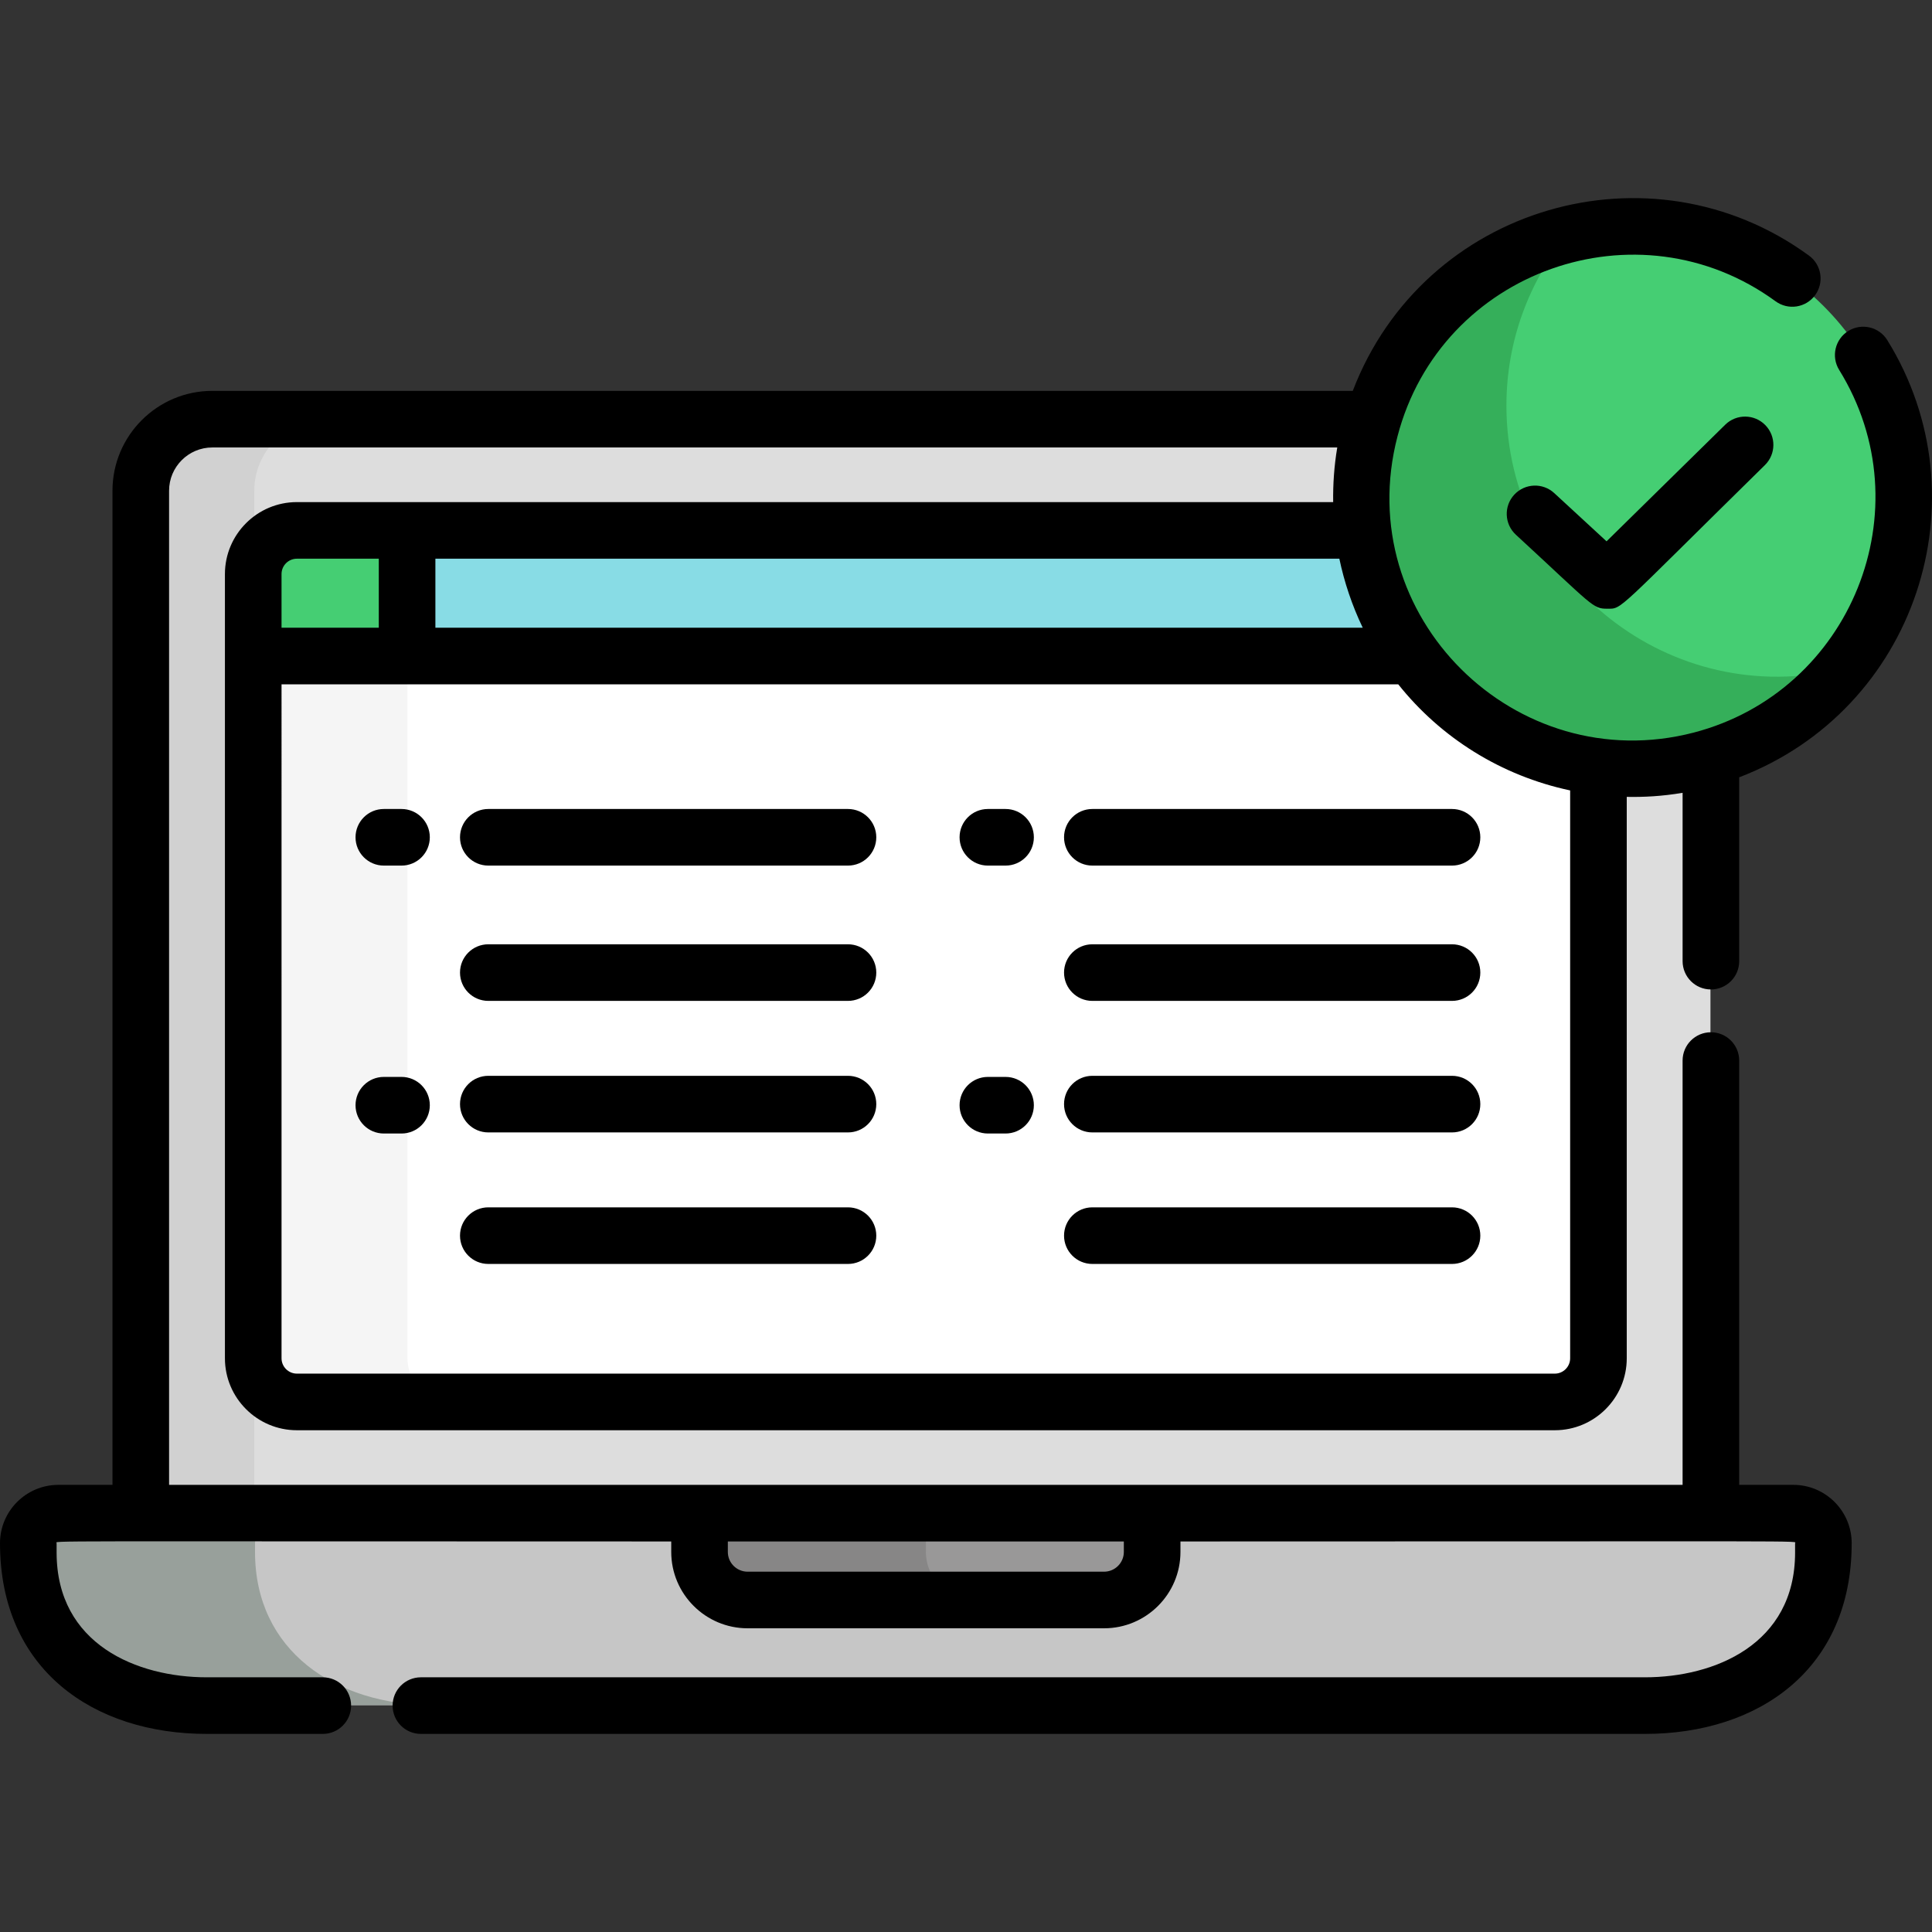 <?xml version="1.0" encoding="iso-8859-1"?>
<!-- Generator: Adobe Illustrator 19.0.0, SVG Export Plug-In . SVG Version: 6.00 Build 0)  -->
<svg xmlns="http://www.w3.org/2000/svg" xmlns:xlink="http://www.w3.org/1999/xlink" version="1.1" id="Layer_1" x="0px" y="0px" viewBox="0 0 512 512" style="enable-background:new 0 0 512 512;" xml:space="preserve">
<rect x="0" y="0" width="512" height="512" fill="#333333" stroke="none"/>
<path style="fill:#DDDDDD;" d="M434.342,111.168c-25.001,0-365.065,0-377.957,0c-10.462,0-18.947,8.483-18.947,18.947  c0,14,0,256.544,0,272.802h415.85c0-4.244,0-269.221,0-272.802C453.288,119.652,444.805,111.168,434.342,111.168z"/>
<path style="fill:#D1D1D1;" d="M56.384,111.168c-10.462,0-18.947,8.483-18.947,18.947c0,14,0,256.544,0,272.802  c37.516,0-7.625,0,29.941,0c0-12.664,0-261.835,0-272.802c0-10.462,8.483-18.947,18.948-18.947  C48.81,111.168,93.95,111.168,56.384,111.168z"/>
<path style="fill:#FFFFFF;" d="M411.942,140.628c-4.469,0-326.73,0-333.156,0c-6.385,0-11.563,5.176-11.563,11.563  c0,6.9,0,200.81,0,207.701c0,6.386,5.176,11.563,11.563,11.563h333.156c6.387,0,11.563-5.177,11.563-11.563  c0-6.892,0-200.806,0-207.701C423.506,145.805,418.328,140.628,411.942,140.628z"/>
<path style="fill:#F5F5F5;" d="M107.971,359.894c0-6.892,0-200.806,0-207.701c0-6.387,5.179-11.563,11.563-11.563H78.786  c-6.385,0-11.563,5.176-11.563,11.563c0,6.9,0,200.81,0,207.701c0,6.386,5.176,11.563,11.563,11.563h40.749  C113.147,371.457,107.971,366.28,107.971,359.894z"/>
<path style="fill:#88DCE5;" d="M363.255,140.628c-12.257,0-271.794,0-284.469,0c-6.385,0-11.563,5.176-11.563,11.563v21.706  c12.316,0,299.008,0,309.047,0C369.349,164.313,364.744,152.954,363.255,140.628z"/>
<g>
	<path style="fill:#45CE73;" d="M107.971,140.628H78.786c-6.385,0-11.563,5.176-11.563,11.563v21.706h40.749V140.628z"/>
	<circle style="fill:#45CE73;" cx="432.526" cy="131.926" r="71.816"/>
</g>
<path style="fill:#35AF5A;" d="M399.217,107.489c0-17.17,6.033-32.924,16.084-45.281c-31.338,7.719-54.588,35.998-54.588,69.721  c0,39.663,32.154,71.816,71.816,71.816c22.495,0,42.565-10.348,55.732-26.535C442.765,188.415,399.217,153.905,399.217,107.489z"/>
<path style="fill:#C6C6C6;" d="M475.125,400.917H15.605c-4.395,0-7.957,3.562-7.957,7.956v2.454c0,26.058,21.2,40.56,47.259,40.56  h380.915c26.06,0,47.259-14.502,47.259-40.56v-2.454C483.08,404.479,479.516,400.917,475.125,400.917z"/>
<path style="fill:#98A09B;" d="M67.585,411.327v-2.454c0-4.394,3.562-7.956,7.956-7.956H15.605c-4.395,0-7.957,3.562-7.957,7.956  v2.454c0,26.058,21.2,40.56,47.259,40.56h59.936C88.783,451.887,67.585,437.385,67.585,411.327z"/>
<path style="fill:#999898;" d="M185.426,400.917v10.267c0,7.029,5.699,12.728,12.73,12.728h94.415  c7.031,0,12.728-5.699,12.728-12.728v-10.267H185.426z"/>
<path style="fill:#878686;" d="M245.363,411.185v-10.267h-59.937v10.267c0,7.029,5.699,12.728,12.73,12.728h59.937  C251.062,423.914,245.363,418.215,245.363,411.185z"/>
<path d="M475.254,393.503h-14.349V281.059c0-4.143-3.357-7.5-7.5-7.5s-7.5,3.357-7.5,7.5v112.444c-5.449,0-398.952,0-401.097,0  V130.04c0-6.317,5.14-11.457,11.457-11.457h298.124c-0.825,4.853-1.155,9.818-1.085,14.478c-11.661,0-262.913,0-274.625,0  c-10.516,0-19.071,8.555-19.071,19.071c0,8.743,0,199.084,0,207.824c0,10.516,8.555,19.071,19.071,19.071h333.356  c10.516,0,19.071-8.555,19.071-19.071l-0.002-148.779c4.445,0.085,9.249-0.136,14.802-1.075v44.614c0,4.143,3.357,7.5,7.5,7.5  s7.5-3.357,7.5-7.5v-48.724c46.766-17.897,65.267-73.825,39.244-115.858c-2.182-3.521-6.804-4.604-10.325-2.429  c-3.521,2.181-4.609,6.804-2.429,10.325c22.791,36.806,3.169,85.241-38.544,96.111c-47.172,12.245-90.956-30.847-78.496-78.527  c11.465-43.929,63.731-62.4,100.194-35.767c3.347,2.443,8.036,1.712,10.48-1.633c2.443-3.345,1.712-8.037-1.633-10.48  c-41.948-30.639-102.112-13.239-120.898,35.849H56.266c-14.59,0-26.458,11.868-26.458,26.458v263.463H15.462  C6.936,393.503,0,400.439,0,408.964c0,33.54,24.813,50.539,54.787,50.539h30.757c4.143,0,7.5-3.357,7.5-7.5s-3.357-7.5-7.5-7.5  H54.787c-18.355,0-39.786-8.664-39.786-33.083v-2.455c0-0.708-8.674-0.461,162.883-0.461v2.773c0,11.158,9.079,20.237,20.239,20.237  h94.471c11.158,0,20.237-9.078,20.237-20.237v-2.773c171.554,0,162.885-0.249,162.885,0.461v2.455  c0,24.419-21.433,33.083-39.786,33.083H111.545c-4.143,0-7.5,3.357-7.5,7.5s3.357,7.5,7.5,7.5h324.383  c30.197,0,54.787-17.15,54.787-50.539C490.715,400.439,483.78,393.503,475.254,393.503z M361.139,166.35H115.383v-18.29h239.56  C356.212,154.15,358.297,160.439,361.139,166.35z M74.61,152.131c0-2.244,1.826-4.07,4.07-4.07h21.702v18.29H74.61V152.131z   M416.105,359.956c0,2.244-1.826,4.07-4.07,4.07H78.681c-2.244,0-4.07-1.826-4.07-4.07V181.351c13.721,0,284.958,0,295.937,0  c11.276,14.154,27.233,24.224,45.557,28.12L416.105,359.956z M297.829,411.277c0,2.888-2.349,5.236-5.236,5.236h-94.471  c-2.889,0-5.238-2.349-5.238-5.236v-2.773h104.945V411.277z"/>
<path d="M457.205,112.551l-31.453,30.907l-13.866-12.785c-3.043-2.806-7.789-2.615-10.598,0.43c-2.808,3.045-2.615,7.79,0.43,10.598  c20.609,19.004,20.329,19.612,24.197,19.612c4.096,0,1.882,1.166,41.805-38.062c2.954-2.903,2.996-7.651,0.093-10.606  C464.909,109.69,460.16,109.65,457.205,112.551z"/>
<path d="M384.801,214.391h-95.318c-4.143,0-7.5,3.357-7.5,7.5s3.357,7.5,7.5,7.5h95.318c4.143,0,7.5-3.357,7.5-7.5  S388.944,214.391,384.801,214.391z"/>
<path d="M384.801,250.247h-95.318c-4.143,0-7.5,3.357-7.5,7.5s3.357,7.5,7.5,7.5h95.318c4.143,0,7.5-3.357,7.5-7.5  S388.944,250.247,384.801,250.247z"/>
<path d="M384.801,285.103h-95.318c-4.143,0-7.5,3.357-7.5,7.5s3.357,7.5,7.5,7.5h95.318c4.143,0,7.5-3.357,7.5-7.5  S388.944,285.103,384.801,285.103z"/>
<path d="M384.801,319.959h-95.318c-4.143,0-7.5,3.357-7.5,7.5s3.357,7.5,7.5,7.5h95.318c4.143,0,7.5-3.357,7.5-7.5  S388.944,319.959,384.801,319.959z"/>
<path d="M266.483,214.391h-4.686c-4.143,0-7.5,3.357-7.5,7.5s3.357,7.5,7.5,7.5h4.686c4.143,0,7.5-3.357,7.5-7.5  S270.625,214.391,266.483,214.391z"/>
<path d="M266.483,285.394h-4.686c-4.143,0-7.5,3.357-7.5,7.5s3.357,7.5,7.5,7.5h4.686c4.143,0,7.5-3.357,7.5-7.5  S270.625,285.394,266.483,285.394z"/>
<path d="M224.725,214.391h-95.318c-4.143,0-7.5,3.357-7.5,7.5s3.357,7.5,7.5,7.5h95.318c4.143,0,7.5-3.357,7.5-7.5  S228.868,214.391,224.725,214.391z"/>
<path d="M224.725,250.247h-95.318c-4.143,0-7.5,3.357-7.5,7.5s3.357,7.5,7.5,7.5h95.318c4.143,0,7.5-3.357,7.5-7.5  S228.868,250.247,224.725,250.247z"/>
<path d="M224.725,285.103h-95.318c-4.143,0-7.5,3.357-7.5,7.5s3.357,7.5,7.5,7.5h95.318c4.143,0,7.5-3.357,7.5-7.5  S228.868,285.103,224.725,285.103z"/>
<path d="M224.725,319.959h-95.318c-4.143,0-7.5,3.357-7.5,7.5s3.357,7.5,7.5,7.5h95.318c4.143,0,7.5-3.357,7.5-7.5  S228.868,319.959,224.725,319.959z"/>
<path d="M106.406,214.391h-4.686c-4.143,0-7.5,3.357-7.5,7.5s3.357,7.5,7.5,7.5h4.686c4.143,0,7.5-3.357,7.5-7.5  S110.549,214.391,106.406,214.391z"/>
<path d="M106.406,285.394h-4.686c-4.143,0-7.5,3.357-7.5,7.5s3.357,7.5,7.5,7.5h4.686c4.143,0,7.5-3.357,7.5-7.5  S110.549,285.394,106.406,285.394z"/>
<g>
</g>
<g>
</g>
<g>
</g>
<g>
</g>
<g>
</g>
<g>
</g>
<g>
</g>
<g>
</g>
<g>
</g>
<g>
</g>
<g>
</g>
<g>
</g>
<g>
</g>
<g>
</g>
<g>
</g>
</svg>

